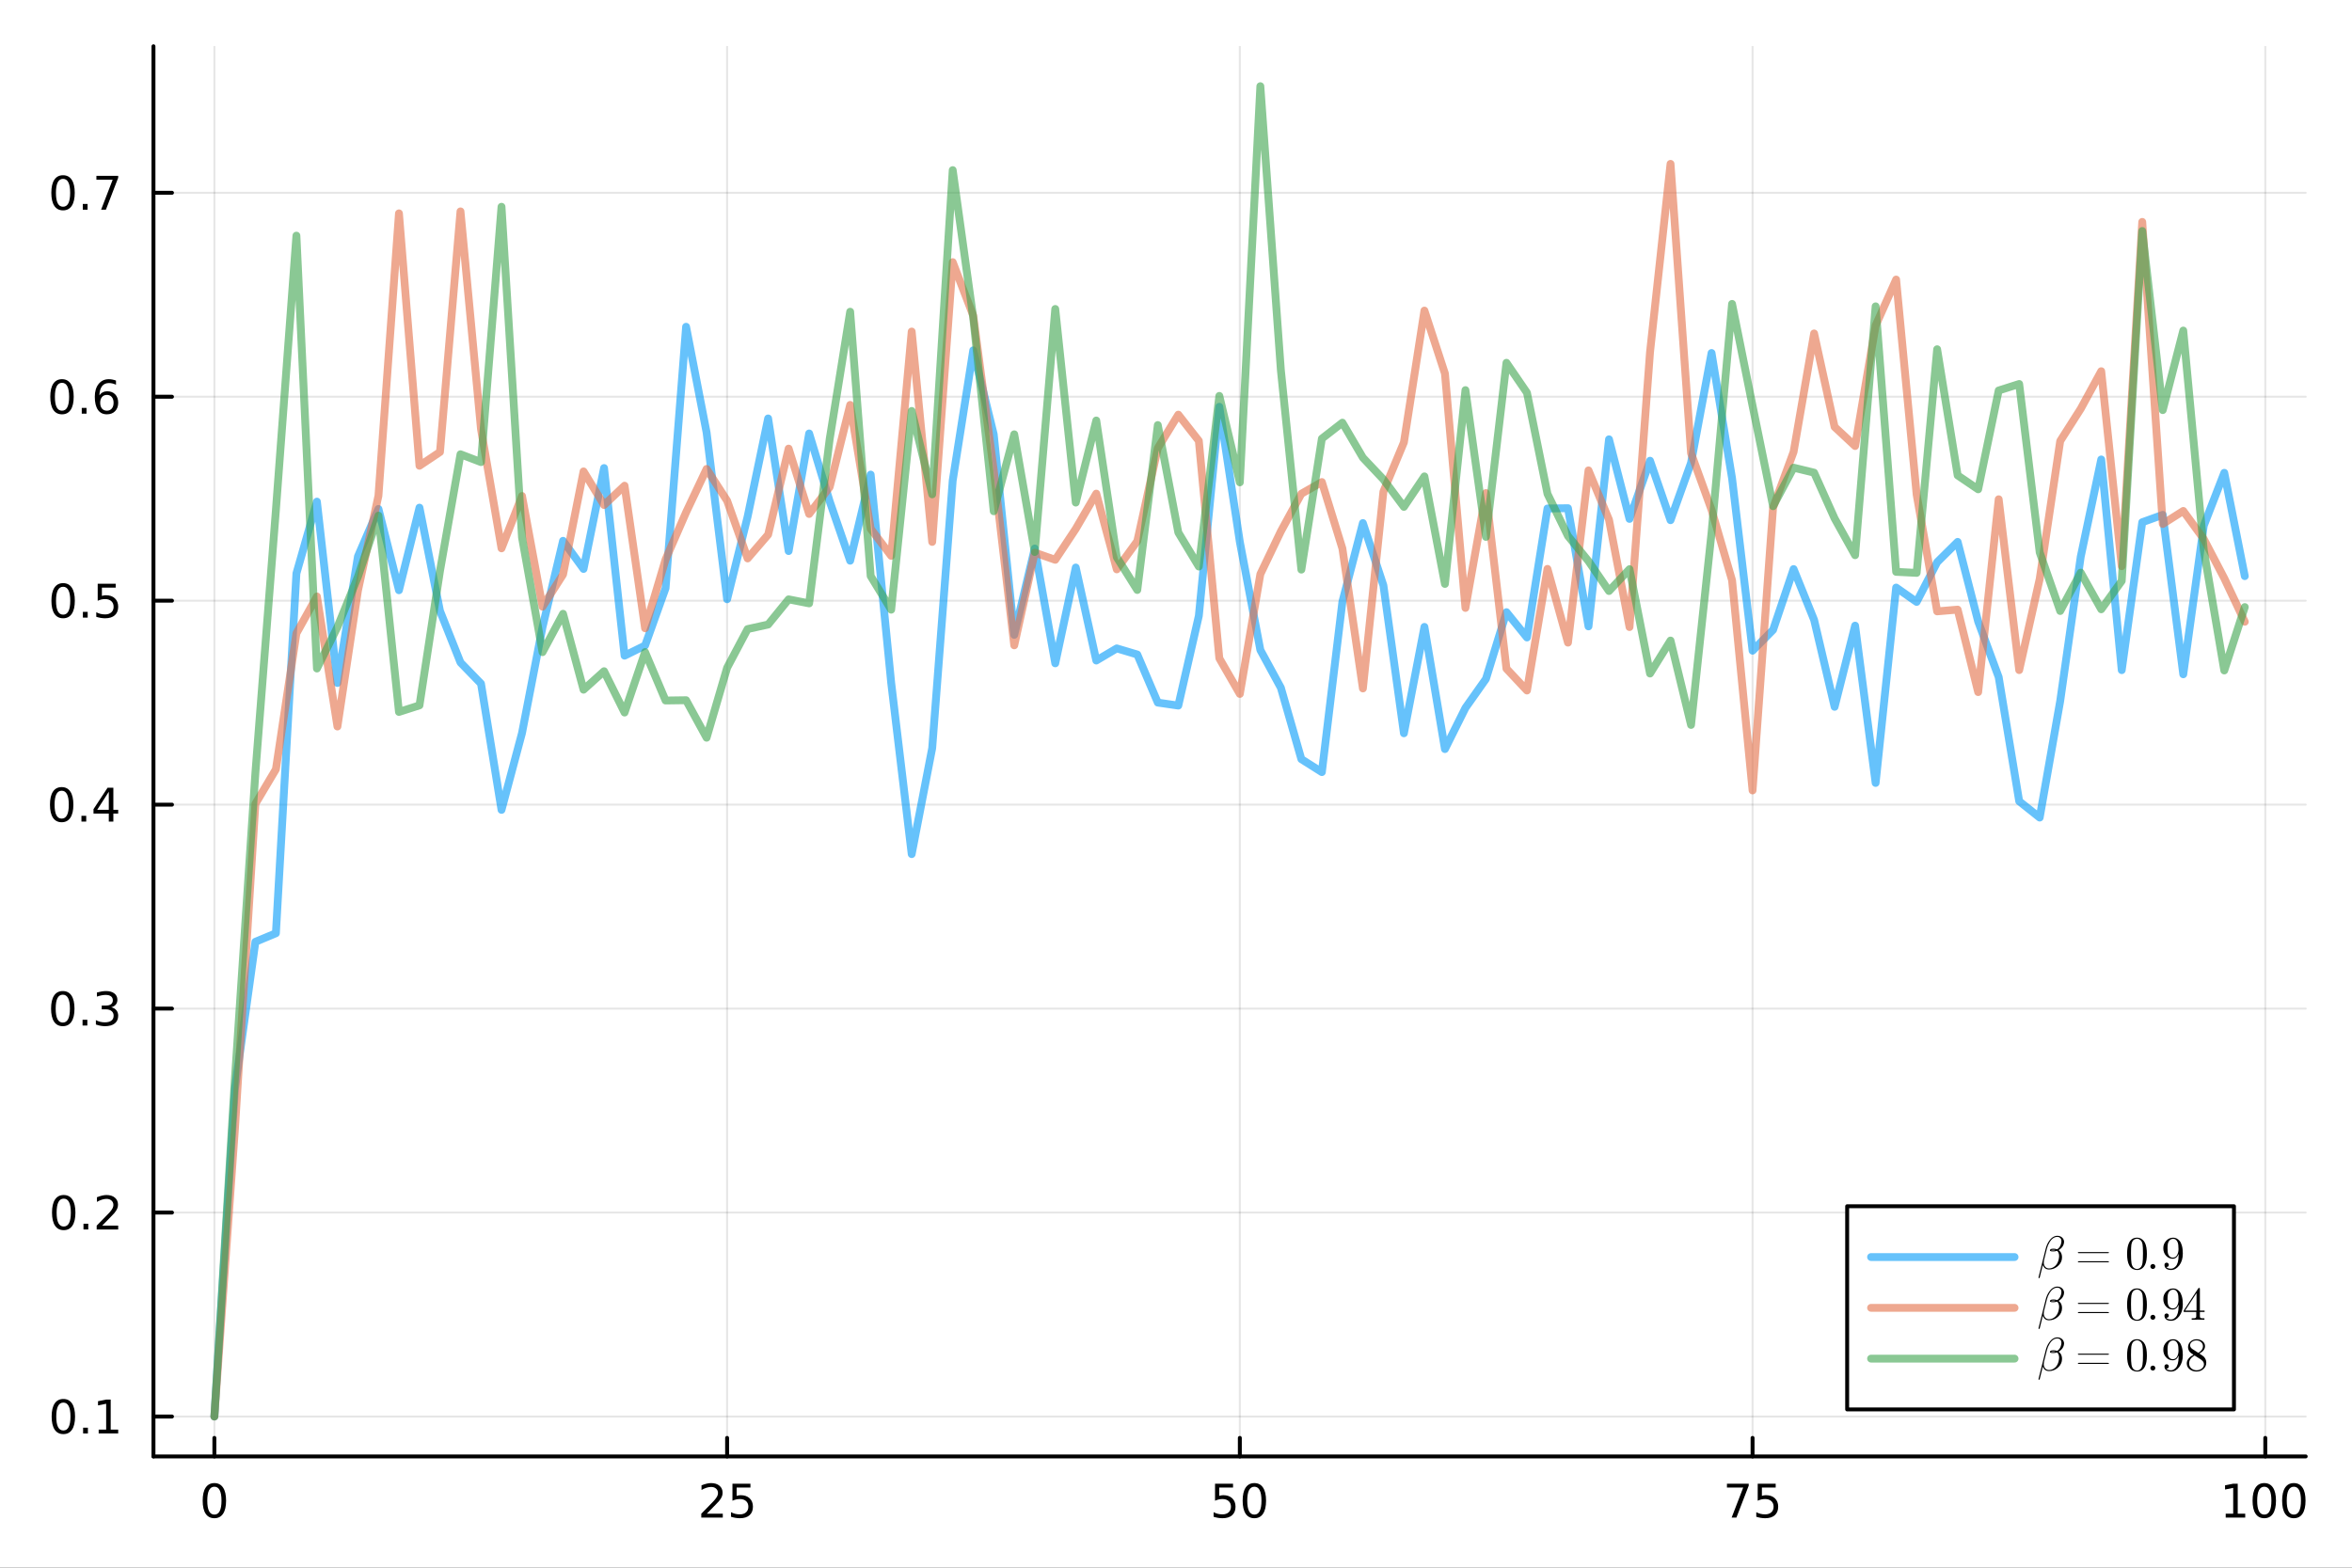 <?xml version="1.0" encoding="utf-8"?>
<svg xmlns="http://www.w3.org/2000/svg" xmlns:xlink="http://www.w3.org/1999/xlink" width="600" height="400" viewBox="0 0 2400 1600">
<rect x="0" y="0" width="2400" height="1600" fill="#333333" stroke="none"/>
<defs>
  <clipPath id="clip220">
    <rect x="0" y="0" width="2400" height="1600"/>
  </clipPath>
</defs>
<path clip-path="url(#clip220)" d="
M0 1600 L2400 1600 L2400 0 L0 0  Z
  " fill="#ffffff" fill-rule="evenodd" fill-opacity="1"/>
<defs>
  <clipPath id="clip221">
    <rect x="480" y="0" width="1681" height="1600"/>
  </clipPath>
</defs>
<defs>
  <clipPath id="clip222">
    <rect x="156" y="47" width="2198" height="1440"/>
  </clipPath>
</defs>
<path clip-path="url(#clip220)" d="
M156.598 1486.45 L2352.76 1486.45 L2352.76 47.244 L156.598 47.244  Z
  " fill="#ffffff" fill-rule="evenodd" fill-opacity="1"/>
<defs>
  <clipPath id="clip223">
    <rect x="156" y="47" width="2197" height="1440"/>
  </clipPath>
</defs>
<polyline clip-path="url(#clip223)" style="stroke:#000000; stroke-linecap:round; stroke-linejoin:round; stroke-width:2; stroke-opacity:0.1; fill:none" points="
  218.754,1486.45 218.754,47.244 
  "/>
<polyline clip-path="url(#clip223)" style="stroke:#000000; stroke-linecap:round; stroke-linejoin:round; stroke-width:2; stroke-opacity:0.1; fill:none" points="
  741.947,1486.45 741.947,47.244 
  "/>
<polyline clip-path="url(#clip223)" style="stroke:#000000; stroke-linecap:round; stroke-linejoin:round; stroke-width:2; stroke-opacity:0.1; fill:none" points="
  1265.14,1486.45 1265.14,47.244 
  "/>
<polyline clip-path="url(#clip223)" style="stroke:#000000; stroke-linecap:round; stroke-linejoin:round; stroke-width:2; stroke-opacity:0.1; fill:none" points="
  1788.33,1486.45 1788.33,47.244 
  "/>
<polyline clip-path="url(#clip223)" style="stroke:#000000; stroke-linecap:round; stroke-linejoin:round; stroke-width:2; stroke-opacity:0.1; fill:none" points="
  2311.53,1486.45 2311.53,47.244 
  "/>
<polyline clip-path="url(#clip220)" style="stroke:#000000; stroke-linecap:round; stroke-linejoin:round; stroke-width:4; stroke-opacity:1; fill:none" points="
  156.598,1486.45 2352.76,1486.45 
  "/>
<polyline clip-path="url(#clip220)" style="stroke:#000000; stroke-linecap:round; stroke-linejoin:round; stroke-width:4; stroke-opacity:1; fill:none" points="
  218.754,1486.45 218.754,1467.55 
  "/>
<polyline clip-path="url(#clip220)" style="stroke:#000000; stroke-linecap:round; stroke-linejoin:round; stroke-width:4; stroke-opacity:1; fill:none" points="
  741.947,1486.45 741.947,1467.55 
  "/>
<polyline clip-path="url(#clip220)" style="stroke:#000000; stroke-linecap:round; stroke-linejoin:round; stroke-width:4; stroke-opacity:1; fill:none" points="
  1265.14,1486.45 1265.14,1467.55 
  "/>
<polyline clip-path="url(#clip220)" style="stroke:#000000; stroke-linecap:round; stroke-linejoin:round; stroke-width:4; stroke-opacity:1; fill:none" points="
  1788.33,1486.45 1788.33,1467.55 
  "/>
<polyline clip-path="url(#clip220)" style="stroke:#000000; stroke-linecap:round; stroke-linejoin:round; stroke-width:4; stroke-opacity:1; fill:none" points="
  2311.53,1486.45 2311.53,1467.55 
  "/>
<path clip-path="url(#clip220)" d="M218.754 1517.37 Q215.143 1517.37 213.314 1520.93 Q211.508 1524.47 211.508 1531.6 Q211.508 1538.71 213.314 1542.27 Q215.143 1545.82 218.754 1545.82 Q222.388 1545.82 224.193 1542.27 Q226.022 1538.71 226.022 1531.6 Q226.022 1524.47 224.193 1520.93 Q222.388 1517.37 218.754 1517.37 M218.754 1513.66 Q224.564 1513.66 227.619 1518.27 Q230.698 1522.85 230.698 1531.6 Q230.698 1540.33 227.619 1544.94 Q224.564 1549.52 218.754 1549.52 Q212.943 1549.52 209.865 1544.94 Q206.809 1540.33 206.809 1531.6 Q206.809 1522.85 209.865 1518.27 Q212.943 1513.66 218.754 1513.66 Z" fill="#000000" fill-rule="evenodd" fill-opacity="1" /><path clip-path="url(#clip220)" d="M721.218 1544.91 L737.538 1544.91 L737.538 1548.85 L715.593 1548.85 L715.593 1544.91 Q718.255 1542.16 722.839 1537.53 Q727.445 1532.88 728.626 1531.53 Q730.871 1529.01 731.751 1527.27 Q732.653 1525.51 732.653 1523.82 Q732.653 1521.07 730.709 1519.33 Q728.788 1517.6 725.686 1517.6 Q723.487 1517.6 721.033 1518.36 Q718.603 1519.13 715.825 1520.68 L715.825 1515.95 Q718.649 1514.82 721.102 1514.24 Q723.556 1513.66 725.593 1513.66 Q730.964 1513.66 734.158 1516.35 Q737.352 1519.03 737.352 1523.52 Q737.352 1525.65 736.542 1527.57 Q735.755 1529.47 733.649 1532.07 Q733.07 1532.74 729.968 1535.95 Q726.866 1539.15 721.218 1544.91 Z" fill="#000000" fill-rule="evenodd" fill-opacity="1" /><path clip-path="url(#clip220)" d="M747.399 1514.29 L765.755 1514.29 L765.755 1518.22 L751.681 1518.22 L751.681 1526.7 Q752.7 1526.35 753.718 1526.19 Q754.737 1526 755.755 1526 Q761.542 1526 764.922 1529.17 Q768.301 1532.34 768.301 1537.76 Q768.301 1543.34 764.829 1546.44 Q761.357 1549.52 755.037 1549.52 Q752.862 1549.52 750.593 1549.15 Q748.348 1548.78 745.94 1548.04 L745.94 1543.34 Q748.024 1544.47 750.246 1545.03 Q752.468 1545.58 754.945 1545.58 Q758.95 1545.58 761.287 1543.48 Q763.625 1541.37 763.625 1537.76 Q763.625 1534.15 761.287 1532.04 Q758.95 1529.94 754.945 1529.94 Q753.07 1529.94 751.195 1530.35 Q749.343 1530.77 747.399 1531.65 L747.399 1514.29 Z" fill="#000000" fill-rule="evenodd" fill-opacity="1" /><path clip-path="url(#clip220)" d="M1239.84 1514.29 L1258.2 1514.29 L1258.2 1518.22 L1244.12 1518.22 L1244.12 1526.7 Q1245.14 1526.35 1246.16 1526.19 Q1247.18 1526 1248.2 1526 Q1253.98 1526 1257.36 1529.17 Q1260.74 1532.34 1260.74 1537.76 Q1260.74 1543.34 1257.27 1546.44 Q1253.8 1549.52 1247.48 1549.52 Q1245.3 1549.52 1243.03 1549.15 Q1240.79 1548.78 1238.38 1548.04 L1238.38 1543.34 Q1240.47 1544.47 1242.69 1545.03 Q1244.91 1545.58 1247.39 1545.58 Q1251.39 1545.58 1253.73 1543.48 Q1256.07 1541.37 1256.07 1537.76 Q1256.07 1534.15 1253.73 1532.04 Q1251.39 1529.94 1247.39 1529.94 Q1245.51 1529.94 1243.64 1530.35 Q1241.78 1530.77 1239.84 1531.65 L1239.84 1514.29 Z" fill="#000000" fill-rule="evenodd" fill-opacity="1" /><path clip-path="url(#clip220)" d="M1279.96 1517.37 Q1276.34 1517.37 1274.52 1520.93 Q1272.71 1524.47 1272.71 1531.6 Q1272.71 1538.71 1274.52 1542.27 Q1276.34 1545.82 1279.96 1545.82 Q1283.59 1545.82 1285.4 1542.27 Q1287.22 1538.71 1287.22 1531.6 Q1287.22 1524.47 1285.4 1520.93 Q1283.59 1517.37 1279.96 1517.37 M1279.96 1513.66 Q1285.77 1513.66 1288.82 1518.27 Q1291.9 1522.85 1291.9 1531.6 Q1291.9 1540.33 1288.82 1544.94 Q1285.77 1549.52 1279.96 1549.52 Q1274.15 1549.52 1271.07 1544.94 Q1268.01 1540.33 1268.01 1531.6 Q1268.01 1522.85 1271.07 1518.27 Q1274.15 1513.66 1279.96 1513.66 Z" fill="#000000" fill-rule="evenodd" fill-opacity="1" /><path clip-path="url(#clip220)" d="M1762.19 1514.29 L1784.41 1514.29 L1784.41 1516.28 L1771.86 1548.85 L1766.98 1548.85 L1778.79 1518.22 L1762.19 1518.22 L1762.19 1514.29 Z" fill="#000000" fill-rule="evenodd" fill-opacity="1" /><path clip-path="url(#clip220)" d="M1793.58 1514.29 L1811.93 1514.29 L1811.93 1518.22 L1797.86 1518.22 L1797.86 1526.7 Q1798.88 1526.35 1799.9 1526.19 Q1800.92 1526 1801.93 1526 Q1807.72 1526 1811.1 1529.17 Q1814.48 1532.34 1814.48 1537.76 Q1814.48 1543.34 1811.01 1546.44 Q1807.54 1549.52 1801.22 1549.52 Q1799.04 1549.52 1796.77 1549.15 Q1794.53 1548.78 1792.12 1548.04 L1792.12 1543.34 Q1794.2 1544.47 1796.42 1545.03 Q1798.65 1545.58 1801.12 1545.58 Q1805.13 1545.58 1807.47 1543.48 Q1809.8 1541.37 1809.8 1537.76 Q1809.8 1534.15 1807.47 1532.04 Q1805.13 1529.94 1801.12 1529.94 Q1799.25 1529.94 1797.37 1530.35 Q1795.52 1530.77 1793.58 1531.65 L1793.58 1514.29 Z" fill="#000000" fill-rule="evenodd" fill-opacity="1" /><path clip-path="url(#clip220)" d="M2271.13 1544.91 L2278.77 1544.91 L2278.77 1518.55 L2270.46 1520.21 L2270.46 1515.95 L2278.73 1514.29 L2283.4 1514.29 L2283.4 1544.91 L2291.04 1544.91 L2291.04 1548.85 L2271.13 1548.85 L2271.13 1544.91 Z" fill="#000000" fill-rule="evenodd" fill-opacity="1" /><path clip-path="url(#clip220)" d="M2310.49 1517.37 Q2306.88 1517.37 2305.05 1520.93 Q2303.24 1524.47 2303.24 1531.6 Q2303.24 1538.71 2305.05 1542.27 Q2306.88 1545.82 2310.49 1545.82 Q2314.12 1545.82 2315.93 1542.27 Q2317.76 1538.71 2317.76 1531.6 Q2317.76 1524.47 2315.93 1520.93 Q2314.12 1517.37 2310.49 1517.37 M2310.49 1513.66 Q2316.3 1513.66 2319.35 1518.27 Q2322.43 1522.85 2322.43 1531.6 Q2322.43 1540.33 2319.35 1544.94 Q2316.3 1549.52 2310.49 1549.52 Q2304.68 1549.52 2301.6 1544.94 Q2298.54 1540.33 2298.54 1531.6 Q2298.54 1522.85 2301.6 1518.27 Q2304.68 1513.66 2310.49 1513.66 Z" fill="#000000" fill-rule="evenodd" fill-opacity="1" /><path clip-path="url(#clip220)" d="M2340.65 1517.37 Q2337.04 1517.37 2335.21 1520.93 Q2333.4 1524.47 2333.4 1531.6 Q2333.4 1538.71 2335.21 1542.27 Q2337.04 1545.82 2340.65 1545.82 Q2344.28 1545.82 2346.09 1542.27 Q2347.92 1538.71 2347.92 1531.6 Q2347.92 1524.47 2346.09 1520.93 Q2344.28 1517.37 2340.65 1517.37 M2340.65 1513.66 Q2346.46 1513.66 2349.51 1518.27 Q2352.59 1522.85 2352.59 1531.6 Q2352.59 1540.33 2349.51 1544.94 Q2346.46 1549.52 2340.65 1549.52 Q2334.84 1549.52 2331.76 1544.94 Q2328.7 1540.33 2328.7 1531.6 Q2328.7 1522.85 2331.76 1518.27 Q2334.84 1513.66 2340.65 1513.66 Z" fill="#000000" fill-rule="evenodd" fill-opacity="1" /><polyline clip-path="url(#clip223)" style="stroke:#000000; stroke-linecap:round; stroke-linejoin:round; stroke-width:2; stroke-opacity:0.1; fill:none" points="
  156.598,1445.72 2352.76,1445.72 
  "/>
<polyline clip-path="url(#clip223)" style="stroke:#000000; stroke-linecap:round; stroke-linejoin:round; stroke-width:2; stroke-opacity:0.1; fill:none" points="
  156.598,1237.55 2352.76,1237.55 
  "/>
<polyline clip-path="url(#clip223)" style="stroke:#000000; stroke-linecap:round; stroke-linejoin:round; stroke-width:2; stroke-opacity:0.1; fill:none" points="
  156.598,1029.39 2352.76,1029.39 
  "/>
<polyline clip-path="url(#clip223)" style="stroke:#000000; stroke-linecap:round; stroke-linejoin:round; stroke-width:2; stroke-opacity:0.1; fill:none" points="
  156.598,821.231 2352.76,821.231 
  "/>
<polyline clip-path="url(#clip223)" style="stroke:#000000; stroke-linecap:round; stroke-linejoin:round; stroke-width:2; stroke-opacity:0.1; fill:none" points="
  156.598,613.07 2352.76,613.07 
  "/>
<polyline clip-path="url(#clip223)" style="stroke:#000000; stroke-linecap:round; stroke-linejoin:round; stroke-width:2; stroke-opacity:0.1; fill:none" points="
  156.598,404.909 2352.76,404.909 
  "/>
<polyline clip-path="url(#clip223)" style="stroke:#000000; stroke-linecap:round; stroke-linejoin:round; stroke-width:2; stroke-opacity:0.1; fill:none" points="
  156.598,196.747 2352.76,196.747 
  "/>
<polyline clip-path="url(#clip220)" style="stroke:#000000; stroke-linecap:round; stroke-linejoin:round; stroke-width:4; stroke-opacity:1; fill:none" points="
  156.598,1486.45 156.598,47.244 
  "/>
<polyline clip-path="url(#clip220)" style="stroke:#000000; stroke-linecap:round; stroke-linejoin:round; stroke-width:4; stroke-opacity:1; fill:none" points="
  156.598,1445.72 175.496,1445.72 
  "/>
<polyline clip-path="url(#clip220)" style="stroke:#000000; stroke-linecap:round; stroke-linejoin:round; stroke-width:4; stroke-opacity:1; fill:none" points="
  156.598,1237.55 175.496,1237.55 
  "/>
<polyline clip-path="url(#clip220)" style="stroke:#000000; stroke-linecap:round; stroke-linejoin:round; stroke-width:4; stroke-opacity:1; fill:none" points="
  156.598,1029.39 175.496,1029.39 
  "/>
<polyline clip-path="url(#clip220)" style="stroke:#000000; stroke-linecap:round; stroke-linejoin:round; stroke-width:4; stroke-opacity:1; fill:none" points="
  156.598,821.231 175.496,821.231 
  "/>
<polyline clip-path="url(#clip220)" style="stroke:#000000; stroke-linecap:round; stroke-linejoin:round; stroke-width:4; stroke-opacity:1; fill:none" points="
  156.598,613.07 175.496,613.07 
  "/>
<polyline clip-path="url(#clip220)" style="stroke:#000000; stroke-linecap:round; stroke-linejoin:round; stroke-width:4; stroke-opacity:1; fill:none" points="
  156.598,404.909 175.496,404.909 
  "/>
<polyline clip-path="url(#clip220)" style="stroke:#000000; stroke-linecap:round; stroke-linejoin:round; stroke-width:4; stroke-opacity:1; fill:none" points="
  156.598,196.747 175.496,196.747 
  "/>
<path clip-path="url(#clip220)" d="M64.65 1431.51 Q61.038 1431.51 59.21 1435.08 Q57.404 1438.62 57.404 1445.75 Q57.404 1452.86 59.21 1456.42 Q61.038 1459.96 64.65 1459.96 Q68.284 1459.96 70.089 1456.42 Q71.918 1452.86 71.918 1445.75 Q71.918 1438.62 70.089 1435.08 Q68.284 1431.51 64.65 1431.51 M64.65 1427.81 Q70.46 1427.81 73.515 1432.42 Q76.594 1437 76.594 1445.75 Q76.594 1454.48 73.515 1459.08 Q70.46 1463.67 64.65 1463.67 Q58.839 1463.67 55.761 1459.08 Q52.705 1454.48 52.705 1445.75 Q52.705 1437 55.761 1432.42 Q58.839 1427.81 64.65 1427.81 Z" fill="#000000" fill-rule="evenodd" fill-opacity="1" /><path clip-path="url(#clip220)" d="M84.811 1457.12 L89.696 1457.12 L89.696 1463 L84.811 1463 L84.811 1457.12 Z" fill="#000000" fill-rule="evenodd" fill-opacity="1" /><path clip-path="url(#clip220)" d="M100.691 1459.06 L108.33 1459.06 L108.33 1432.69 L100.02 1434.36 L100.02 1430.1 L108.283 1428.44 L112.959 1428.44 L112.959 1459.06 L120.598 1459.06 L120.598 1463 L100.691 1463 L100.691 1459.06 Z" fill="#000000" fill-rule="evenodd" fill-opacity="1" /><path clip-path="url(#clip220)" d="M65.02 1223.35 Q61.409 1223.35 59.58 1226.92 Q57.775 1230.46 57.775 1237.59 Q57.775 1244.7 59.58 1248.26 Q61.409 1251.8 65.02 1251.8 Q68.654 1251.8 70.46 1248.26 Q72.288 1244.7 72.288 1237.59 Q72.288 1230.46 70.46 1226.92 Q68.654 1223.35 65.02 1223.35 M65.02 1219.65 Q70.83 1219.65 73.885 1224.26 Q76.964 1228.84 76.964 1237.59 Q76.964 1246.32 73.885 1250.92 Q70.83 1255.51 65.02 1255.51 Q59.21 1255.51 56.131 1250.92 Q53.075 1246.32 53.075 1237.59 Q53.075 1228.84 56.131 1224.26 Q59.21 1219.65 65.02 1219.65 Z" fill="#000000" fill-rule="evenodd" fill-opacity="1" /><path clip-path="url(#clip220)" d="M85.182 1248.95 L90.066 1248.95 L90.066 1254.83 L85.182 1254.83 L85.182 1248.95 Z" fill="#000000" fill-rule="evenodd" fill-opacity="1" /><path clip-path="url(#clip220)" d="M104.279 1250.9 L120.598 1250.9 L120.598 1254.83 L98.654 1254.83 L98.654 1250.9 Q101.316 1248.14 105.899 1243.51 Q110.506 1238.86 111.686 1237.52 Q113.932 1235 114.811 1233.26 Q115.714 1231.5 115.714 1229.81 Q115.714 1227.06 113.77 1225.32 Q111.848 1223.58 108.746 1223.58 Q106.547 1223.58 104.094 1224.35 Q101.663 1225.11 98.885 1226.66 L98.885 1221.94 Q101.709 1220.81 104.163 1220.23 Q106.617 1219.65 108.654 1219.65 Q114.024 1219.65 117.219 1222.33 Q120.413 1225.02 120.413 1229.51 Q120.413 1231.64 119.603 1233.56 Q118.816 1235.46 116.709 1238.05 Q116.131 1238.72 113.029 1241.94 Q109.927 1245.14 104.279 1250.9 Z" fill="#000000" fill-rule="evenodd" fill-opacity="1" /><path clip-path="url(#clip220)" d="M64.071 1015.19 Q60.46 1015.19 58.631 1018.76 Q56.825 1022.3 56.825 1029.43 Q56.825 1036.53 58.631 1040.1 Q60.46 1043.64 64.071 1043.64 Q67.705 1043.64 69.51 1040.1 Q71.339 1036.53 71.339 1029.43 Q71.339 1022.3 69.51 1018.76 Q67.705 1015.19 64.071 1015.19 M64.071 1011.49 Q69.881 1011.49 72.936 1016.09 Q76.015 1020.68 76.015 1029.43 Q76.015 1038.15 72.936 1042.76 Q69.881 1047.34 64.071 1047.34 Q58.261 1047.34 55.182 1042.76 Q52.126 1038.15 52.126 1029.43 Q52.126 1020.68 55.182 1016.09 Q58.261 1011.49 64.071 1011.49 Z" fill="#000000" fill-rule="evenodd" fill-opacity="1" /><path clip-path="url(#clip220)" d="M84.233 1040.79 L89.117 1040.79 L89.117 1046.67 L84.233 1046.67 L84.233 1040.79 Z" fill="#000000" fill-rule="evenodd" fill-opacity="1" /><path clip-path="url(#clip220)" d="M113.469 1028.04 Q116.825 1028.76 118.7 1031.02 Q120.598 1033.29 120.598 1036.63 Q120.598 1041.74 117.08 1044.54 Q113.561 1047.34 107.08 1047.34 Q104.904 1047.34 102.589 1046.9 Q100.297 1046.49 97.844 1045.63 L97.844 1041.12 Q99.788 1042.25 102.103 1042.83 Q104.418 1043.41 106.941 1043.41 Q111.339 1043.41 113.631 1041.67 Q115.945 1039.94 115.945 1036.63 Q115.945 1033.57 113.793 1031.86 Q111.663 1030.12 107.844 1030.12 L103.816 1030.12 L103.816 1026.28 L108.029 1026.28 Q111.478 1026.28 113.307 1024.91 Q115.135 1023.52 115.135 1020.93 Q115.135 1018.27 113.237 1016.86 Q111.362 1015.42 107.844 1015.42 Q105.922 1015.42 103.723 1015.84 Q101.524 1016.26 98.885 1017.14 L98.885 1012.97 Q101.547 1012.23 103.862 1011.86 Q106.2 1011.49 108.26 1011.49 Q113.584 1011.49 116.686 1013.92 Q119.788 1016.33 119.788 1020.45 Q119.788 1023.32 118.145 1025.31 Q116.501 1027.27 113.469 1028.04 Z" fill="#000000" fill-rule="evenodd" fill-opacity="1" /><path clip-path="url(#clip220)" d="M62.937 807.03 Q59.325 807.03 57.497 810.595 Q55.691 814.137 55.691 821.266 Q55.691 828.373 57.497 831.937 Q59.325 835.479 62.937 835.479 Q66.571 835.479 68.376 831.937 Q70.205 828.373 70.205 821.266 Q70.205 814.137 68.376 810.595 Q66.571 807.03 62.937 807.03 M62.937 803.327 Q68.747 803.327 71.802 807.933 Q74.881 812.516 74.881 821.266 Q74.881 829.993 71.802 834.599 Q68.747 839.183 62.937 839.183 Q57.126 839.183 54.048 834.599 Q50.992 829.993 50.992 821.266 Q50.992 812.516 54.048 807.933 Q57.126 803.327 62.937 803.327 Z" fill="#000000" fill-rule="evenodd" fill-opacity="1" /><path clip-path="url(#clip220)" d="M83.098 832.632 L87.983 832.632 L87.983 838.511 L83.098 838.511 L83.098 832.632 Z" fill="#000000" fill-rule="evenodd" fill-opacity="1" /><path clip-path="url(#clip220)" d="M111.015 808.026 L99.21 826.475 L111.015 826.475 L111.015 808.026 M109.788 803.951 L115.668 803.951 L115.668 826.475 L120.598 826.475 L120.598 830.363 L115.668 830.363 L115.668 838.511 L111.015 838.511 L111.015 830.363 L95.413 830.363 L95.413 825.85 L109.788 803.951 Z" fill="#000000" fill-rule="evenodd" fill-opacity="1" /><path clip-path="url(#clip220)" d="M64.418 598.869 Q60.807 598.869 58.978 602.434 Q57.173 605.975 57.173 613.105 Q57.173 620.211 58.978 623.776 Q60.807 627.318 64.418 627.318 Q68.052 627.318 69.858 623.776 Q71.686 620.211 71.686 613.105 Q71.686 605.975 69.858 602.434 Q68.052 598.869 64.418 598.869 M64.418 595.165 Q70.228 595.165 73.284 599.772 Q76.362 604.355 76.362 613.105 Q76.362 621.832 73.284 626.438 Q70.228 631.021 64.418 631.021 Q58.608 631.021 55.529 626.438 Q52.474 621.832 52.474 613.105 Q52.474 604.355 55.529 599.772 Q58.608 595.165 64.418 595.165 Z" fill="#000000" fill-rule="evenodd" fill-opacity="1" /><path clip-path="url(#clip220)" d="M84.58 624.471 L89.464 624.471 L89.464 630.35 L84.58 630.35 L84.58 624.471 Z" fill="#000000" fill-rule="evenodd" fill-opacity="1" /><path clip-path="url(#clip220)" d="M99.696 595.79 L118.052 595.79 L118.052 599.725 L103.978 599.725 L103.978 608.197 Q104.996 607.85 106.015 607.688 Q107.033 607.503 108.052 607.503 Q113.839 607.503 117.219 610.674 Q120.598 613.846 120.598 619.262 Q120.598 624.841 117.126 627.943 Q113.654 631.021 107.334 631.021 Q105.159 631.021 102.89 630.651 Q100.645 630.281 98.237 629.54 L98.237 624.841 Q100.321 625.975 102.543 626.531 Q104.765 627.086 107.242 627.086 Q111.246 627.086 113.584 624.98 Q115.922 622.873 115.922 619.262 Q115.922 615.651 113.584 613.545 Q111.246 611.438 107.242 611.438 Q105.367 611.438 103.492 611.855 Q101.64 612.271 99.696 613.151 L99.696 595.79 Z" fill="#000000" fill-rule="evenodd" fill-opacity="1" /><path clip-path="url(#clip220)" d="M63.261 390.707 Q59.65 390.707 57.821 394.272 Q56.015 397.814 56.015 404.943 Q56.015 412.05 57.821 415.615 Q59.65 419.156 63.261 419.156 Q66.895 419.156 68.7 415.615 Q70.529 412.05 70.529 404.943 Q70.529 397.814 68.7 394.272 Q66.895 390.707 63.261 390.707 M63.261 387.004 Q69.071 387.004 72.126 391.61 Q75.205 396.193 75.205 404.943 Q75.205 413.67 72.126 418.277 Q69.071 422.86 63.261 422.86 Q57.45 422.86 54.372 418.277 Q51.316 413.67 51.316 404.943 Q51.316 396.193 54.372 391.61 Q57.45 387.004 63.261 387.004 Z" fill="#000000" fill-rule="evenodd" fill-opacity="1" /><path clip-path="url(#clip220)" d="M83.422 416.309 L88.307 416.309 L88.307 422.189 L83.422 422.189 L83.422 416.309 Z" fill="#000000" fill-rule="evenodd" fill-opacity="1" /><path clip-path="url(#clip220)" d="M109.071 403.045 Q105.922 403.045 104.071 405.198 Q102.242 407.351 102.242 411.101 Q102.242 414.828 104.071 417.004 Q105.922 419.156 109.071 419.156 Q112.219 419.156 114.047 417.004 Q115.899 414.828 115.899 411.101 Q115.899 407.351 114.047 405.198 Q112.219 403.045 109.071 403.045 M118.353 388.393 L118.353 392.652 Q116.594 391.818 114.788 391.379 Q113.006 390.939 111.246 390.939 Q106.617 390.939 104.163 394.064 Q101.733 397.189 101.385 403.508 Q102.751 401.494 104.811 400.43 Q106.871 399.342 109.348 399.342 Q114.557 399.342 117.566 402.513 Q120.598 405.661 120.598 411.101 Q120.598 416.425 117.45 419.642 Q114.302 422.86 109.071 422.86 Q103.075 422.86 99.904 418.277 Q96.733 413.67 96.733 404.943 Q96.733 396.749 100.621 391.888 Q104.51 387.004 111.061 387.004 Q112.82 387.004 114.603 387.351 Q116.408 387.698 118.353 388.393 Z" fill="#000000" fill-rule="evenodd" fill-opacity="1" /><path clip-path="url(#clip220)" d="M64.325 182.546 Q60.714 182.546 58.886 186.111 Q57.08 189.652 57.08 196.782 Q57.08 203.888 58.886 207.453 Q60.714 210.995 64.325 210.995 Q67.96 210.995 69.765 207.453 Q71.594 203.888 71.594 196.782 Q71.594 189.652 69.765 186.111 Q67.96 182.546 64.325 182.546 M64.325 178.842 Q70.135 178.842 73.191 183.449 Q76.27 188.032 76.27 196.782 Q76.27 205.509 73.191 210.115 Q70.135 214.699 64.325 214.699 Q58.515 214.699 55.437 210.115 Q52.381 205.509 52.381 196.782 Q52.381 188.032 55.437 183.449 Q58.515 178.842 64.325 178.842 Z" fill="#000000" fill-rule="evenodd" fill-opacity="1" /><path clip-path="url(#clip220)" d="M84.487 208.148 L89.371 208.148 L89.371 214.027 L84.487 214.027 L84.487 208.148 Z" fill="#000000" fill-rule="evenodd" fill-opacity="1" /><path clip-path="url(#clip220)" d="M98.376 179.467 L120.598 179.467 L120.598 181.458 L108.052 214.027 L103.168 214.027 L114.973 183.402 L98.376 183.402 L98.376 179.467 Z" fill="#000000" fill-rule="evenodd" fill-opacity="1" /><polyline clip-path="url(#clip223)" style="stroke:#009af9; stroke-linecap:round; stroke-linejoin:round; stroke-width:8; stroke-opacity:0.6; fill:none" points="
  218.754,1445.72 239.681,1111.59 260.609,961.219 281.537,952.495 302.465,585.244 323.392,511.958 344.32,697.077 365.248,567.831 386.176,519.443 407.103,602.396 
  428.031,518.111 448.959,623.483 469.887,676.147 490.814,697.719 511.742,826.576 532.67,748.117 553.598,640.036 574.525,551.973 595.453,580.681 616.381,477.696 
  637.309,669.18 658.236,658.854 679.164,600.295 700.092,333.497 721.02,441.441 741.947,611.627 762.875,527.252 783.803,427.072 804.731,562.422 825.658,442.408 
  846.586,511.569 867.514,572.264 888.442,484.372 909.369,696.709 930.297,871.717 951.225,763.538 972.152,490.472 993.08,357.548 1014.01,443.349 1034.94,647.942 
  1055.86,559.827 1076.79,677.009 1097.72,579.212 1118.65,674.147 1139.57,661.759 1160.5,667.998 1181.43,717.088 1202.36,720.119 1223.29,628.574 1244.21,415.173 
  1265.14,553.073 1286.07,663.395 1307,701.921 1327.92,774.806 1348.85,788.034 1369.78,614.19 1390.71,533.836 1411.64,597.474 1432.56,748.397 1453.49,639.817 
  1474.42,764.505 1495.35,722.507 1516.27,692.906 1537.2,624.798 1558.13,650.614 1579.06,518.955 1599.98,518.661 1620.91,639.292 1641.84,448.37 1662.77,529.61 
  1683.7,470.228 1704.62,530.924 1725.55,472.367 1746.48,360.276 1767.41,488.128 1788.33,664.104 1809.26,642.859 1830.19,580.798 1851.12,632.665 1872.05,721.385 
  1892.97,638.54 1913.9,799.083 1934.83,599.673 1955.76,614.328 1976.68,573.806 1997.61,553.058 2018.54,634.341 2039.47,691.057 2060.4,817.766 2081.32,834.422 
  2102.25,715.396 2123.18,568.29 2144.11,468.931 2165.03,683.948 2185.96,533.001 2206.89,525.452 2227.82,688.189 2248.75,536.508 2269.67,482.555 2290.6,587.997 
  
  "/>
<polyline clip-path="url(#clip223)" style="stroke:#e26f46; stroke-linecap:round; stroke-linejoin:round; stroke-width:8; stroke-opacity:0.6; fill:none" points="
  218.754,1445.72 239.681,1152.82 260.609,820.377 281.537,785.14 302.465,646.376 323.392,608.765 344.32,741.49 365.248,602.825 386.176,505.923 407.103,217.761 
  428.031,475.363 448.959,461.325 469.887,215.747 490.814,437.994 511.742,559.644 532.67,506.219 553.598,619.187 574.525,586.345 595.453,481.134 616.381,515.429 
  637.309,495.719 658.236,641.192 679.164,570.971 700.092,522.879 721.02,478.606 741.947,511.079 762.875,569.951 783.803,545.668 804.731,457.845 825.658,524.569 
  846.586,497.174 867.514,413.253 888.442,539.657 909.369,567.301 930.297,338.38 951.225,553.091 972.152,267.556 993.08,322.083 1014.01,479.856 1034.94,658.625 
  1055.86,564.01 1076.79,571.347 1097.72,539.738 1118.65,503.799 1139.57,581.107 1160.5,552.293 1181.43,457.386 1202.36,423.199 1223.29,449.908 1244.21,671.871 
  1265.14,708.243 1286.07,585.988 1307,542.285 1327.92,503.926 1348.85,491.984 1369.78,559.799 1390.71,702.639 1411.64,501.747 1432.56,451.478 1453.49,316.998 
  1474.42,381.258 1495.35,620.452 1516.27,503.215 1537.2,682.441 1558.13,704.741 1579.06,580.616 1599.98,655.89 1620.91,480.095 1641.84,530.469 1662.77,639.99 
  1683.7,359.374 1704.62,167.247 1725.55,462.538 1746.48,520.341 1767.41,592.24 1788.33,806.728 1809.26,518.085 1830.19,461.217 1851.12,340.317 1872.05,435.732 
  1892.97,455.223 1913.9,332.282 1934.83,285.319 1955.76,504.721 1976.68,623.957 1997.61,622.187 2018.54,706.365 2039.47,509.555 2060.4,683.911 2081.32,590.84 
  2102.25,450.116 2123.18,417.249 2144.11,378.859 2165.03,577.851 2185.96,226.477 2206.89,534.755 2227.82,521.476 2248.75,550.165 2269.67,590.222 2290.6,634.58 
  
  "/>
<polyline clip-path="url(#clip223)" style="stroke:#3da44d; stroke-linecap:round; stroke-linejoin:round; stroke-width:8; stroke-opacity:0.6; fill:none" points="
  218.754,1445.72 239.681,1101.35 260.609,788.702 281.537,520.42 302.465,240.5 323.392,682.29 344.32,640.017 365.248,588.571 386.176,526.256 407.103,726.615 
  428.031,719.894 448.959,582.743 469.887,463.622 490.814,471.635 511.742,211.026 532.67,548.505 553.598,665.595 574.525,626.421 595.453,703.9 616.381,685.049 
  637.309,727.229 658.236,665.504 679.164,714.944 700.092,714.658 721.02,752.933 741.947,681.527 762.875,642.025 783.803,637.408 804.731,611.705 825.658,615.807 
  846.586,448.254 867.514,318.14 888.442,587.903 909.369,622.249 930.297,419.428 951.225,504.535 972.152,173.628 993.08,324.161 1014.01,521.779 1034.94,443.251 
  1055.86,563.377 1076.79,315.337 1097.72,512.928 1118.65,429.172 1139.57,568.692 1160.5,602.153 1181.43,433.824 1202.36,543.47 1223.29,578.213 1244.21,404.068 
  1265.14,492.304 1286.07,87.976 1307,377.674 1327.92,581.364 1348.85,447.668 1369.78,431.377 1390.71,467.107 1411.64,489.267 1432.56,517.327 1453.49,486.201 
  1474.42,595.974 1495.35,398.16 1516.27,547.972 1537.2,370.266 1558.13,400.833 1579.06,504.046 1599.98,547.055 1620.91,572.703 1641.84,603.215 1662.77,580.875 
  1683.7,687.407 1704.62,653.746 1725.55,739.874 1746.48,543.738 1767.41,310.159 1788.33,414.198 1809.26,516.632 1830.19,477.311 1851.12,482.396 1872.05,529.104 
  1892.97,566.658 1913.9,312.667 1934.83,583.631 1955.76,584.692 1976.68,356.447 1997.61,485.191 2018.54,499.394 2039.47,398.543 2060.4,391.89 2081.32,563.763 
  2102.25,623.599 2123.18,584.443 2144.11,621.859 2165.03,592.887 2185.96,235.755 2206.89,418.563 2227.82,337.377 2248.75,561.493 2269.67,684.293 2290.6,619.58 
  
  "/>
<path clip-path="url(#clip220)" d="
M1884.86 1438.47 L2279.55 1438.47 L2279.55 1231.11 L1884.86 1231.11  Z
  " fill="#ffffff" fill-rule="evenodd" fill-opacity="1"/>
<polyline clip-path="url(#clip220)" style="stroke:#000000; stroke-linecap:round; stroke-linejoin:round; stroke-width:4; stroke-opacity:1; fill:none" points="
  1884.86,1438.47 2279.55,1438.47 2279.55,1231.11 1884.86,1231.11 1884.86,1438.47 
  "/>
<polyline clip-path="url(#clip220)" style="stroke:#009af9; stroke-linecap:round; stroke-linejoin:round; stroke-width:8; stroke-opacity:0.6; fill:none" points="
  1909.26,1282.95 2055.67,1282.95 
  "/>
<path clip-path="url(#clip220)" d="M2106.19 1267.57 Q2106.19 1268.18 2105.93 1269.35 Q2105.11 1272.66 2102.04 1274.93 Q2101.53 1275.35 2100.61 1275.89 Q2101.71 1276.61 2102.68 1277.95 Q2104.1 1280.15 2104.1 1283.13 Q2104.1 1284.51 2103.73 1286.19 Q2102.68 1290.11 2098.97 1292.92 Q2095.25 1295.66 2090.82 1295.66 Q2088.43 1295.66 2086.79 1294.39 Q2085.18 1293.1 2084.55 1290.95 L2081.29 1304.09 Q2081.22 1304.42 2080.8 1304.42 L2080.56 1304.42 Q2080.07 1304.42 2080.07 1303.86 L2087.47 1274.34 Q2087.97 1272.35 2088.76 1270.48 Q2089.56 1268.6 2090.66 1266.92 Q2091.78 1265.23 2093.07 1263.99 Q2094.36 1262.73 2095.95 1262 Q2097.55 1261.25 2099.23 1261.25 Q2102.77 1261.25 2104.78 1263.66 Q2106.19 1265.37 2106.19 1267.57 M2103.49 1266.73 Q2103.49 1265.28 2102.91 1264.27 Q2101.71 1262.35 2099.19 1262.35 Q2097.66 1262.35 2096.21 1263.05 Q2094.78 1263.73 2093.63 1264.9 Q2092.49 1266.07 2091.5 1267.67 Q2090.52 1269.26 2089.79 1270.99 Q2089.09 1272.7 2088.62 1274.58 L2085.74 1286.19 Q2085.46 1287.44 2085.46 1288.54 Q2085.46 1291.16 2086.91 1292.87 Q2088.36 1294.58 2090.87 1294.58 Q2094.2 1294.58 2097.05 1292.1 Q2099.54 1289.87 2100.57 1285.96 Q2101.15 1283.5 2101.15 1281.79 Q2101.15 1279.92 2100.47 1278.47 Q2099.98 1277.29 2099.02 1276.59 Q2097.24 1277.22 2095.44 1277.22 Q2094.57 1277.22 2094.1 1277.2 Q2093.66 1277.18 2093 1277.08 Q2092.37 1276.99 2092.06 1276.73 Q2091.78 1276.47 2091.78 1276.08 Q2091.78 1275.84 2091.83 1275.75 Q2091.92 1275.37 2092.23 1275.12 Q2092.53 1274.86 2092.88 1274.74 Q2093.24 1274.6 2093.82 1274.53 Q2094.43 1274.46 2094.83 1274.46 Q2095.23 1274.44 2095.91 1274.44 Q2097.5 1274.44 2099.11 1275.07 Q2099.72 1274.74 2100.38 1274.16 Q2102.46 1272.21 2103.17 1269.12 Q2103.49 1267.97 2103.49 1266.73 M2097.59 1275.79 Q2096.61 1275.54 2095.86 1275.54 Q2093.12 1275.54 2092.98 1275.98 Q2092.98 1276.03 2093.07 1276.08 Q2093.17 1276.1 2093.38 1276.12 Q2093.61 1276.12 2093.8 1276.15 Q2094.01 1276.17 2094.36 1276.17 Q2094.71 1276.17 2094.9 1276.17 Q2095.11 1276.17 2095.48 1276.17 Q2096.42 1276.17 2097.59 1275.79 Z" fill="#000000" fill-rule="evenodd" fill-opacity="1" /><path clip-path="url(#clip220)" d="M2120.26 1287.83 Q2120.31 1287.25 2121.22 1287.25 L2150.61 1287.25 Q2152 1287.25 2152.02 1287.79 Q2152.02 1288.37 2150.71 1288.35 L2121.55 1288.35 Q2120.26 1288.37 2120.26 1287.83 M2120.26 1278.47 Q2120.26 1277.88 2121.27 1277.9 L2150.57 1277.9 Q2152 1277.9 2152.02 1278.47 Q2152.02 1279 2150.8 1279 L2121.22 1279 Q2120.26 1279 2120.26 1278.47 Z" fill="#000000" fill-rule="evenodd" fill-opacity="1" /><path clip-path="url(#clip220)" d="M2170.51 1279.78 Q2170.51 1272.73 2172.29 1268.89 Q2174.77 1263.17 2180.63 1263.17 Q2181.87 1263.17 2183.16 1263.52 Q2184.47 1263.85 2186.11 1265.14 Q2187.77 1266.43 2188.78 1268.53 Q2190.7 1272.61 2190.7 1279.78 Q2190.7 1286.78 2188.92 1290.6 Q2186.32 1296.17 2180.58 1296.17 Q2178.43 1296.17 2176.22 1295.07 Q2174.05 1293.97 2172.66 1291.32 Q2170.51 1287.37 2170.51 1279.78 M2174.49 1279.19 Q2174.49 1286.43 2175.01 1289.31 Q2175.59 1292.42 2177.19 1293.78 Q2178.8 1295.12 2180.58 1295.12 Q2182.5 1295.12 2184.09 1293.69 Q2185.71 1292.24 2186.2 1289.12 Q2186.74 1286.05 2186.72 1279.19 Q2186.72 1272.52 2186.25 1269.85 Q2185.62 1266.73 2183.93 1265.49 Q2182.27 1264.22 2180.58 1264.22 Q2179.95 1264.22 2179.27 1264.41 Q2178.61 1264.6 2177.65 1265.14 Q2176.69 1265.68 2175.94 1267.01 Q2175.22 1268.35 2174.87 1270.36 Q2174.49 1272.96 2174.49 1279.19 Z" fill="#000000" fill-rule="evenodd" fill-opacity="1" /><path clip-path="url(#clip220)" d="M2194.99 1294.35 Q2194.26 1293.57 2194.26 1292.57 Q2194.26 1291.56 2194.99 1290.83 Q2195.71 1290.08 2196.81 1290.08 Q2197.87 1290.08 2198.57 1290.79 Q2199.3 1291.46 2199.3 1292.59 Q2199.3 1293.69 2198.52 1294.42 Q2197.77 1295.12 2196.81 1295.12 Q2195.71 1295.12 2194.99 1294.35 Z" fill="#000000" fill-rule="evenodd" fill-opacity="1" /><path clip-path="url(#clip220)" d="M2207.46 1273.97 Q2207.46 1271.41 2208.21 1269.68 Q2208.96 1267.93 2210.53 1266.19 Q2213.41 1263.17 2217.58 1263.17 Q2219.36 1263.17 2220.92 1263.92 Q2222.52 1264.67 2224.02 1266.38 Q2225.54 1268.07 2226.45 1271.41 Q2227.37 1274.74 2227.37 1279.33 Q2227.37 1286.76 2223.76 1291.46 Q2220.18 1296.17 2215.33 1296.17 Q2212.26 1296.17 2210.45 1294.79 Q2208.65 1293.39 2208.65 1291 Q2208.65 1289.75 2209.35 1289.24 Q2210.06 1288.7 2210.85 1288.7 Q2211.72 1288.7 2212.4 1289.29 Q2213.08 1289.85 2213.08 1290.9 Q2213.08 1291.77 2212.52 1292.45 Q2211.98 1293.1 2210.57 1293.1 Q2211.95 1294.84 2215.28 1294.84 Q2216.47 1294.84 2217.67 1294.3 Q2218.86 1293.74 2220.15 1292.4 Q2221.46 1291.04 2222.26 1288.21 Q2223.06 1285.37 2223.06 1281.39 L2223.06 1279.87 Q2221.14 1284.67 2217.06 1284.67 Q2213.03 1284.67 2210.24 1281.58 Q2207.46 1278.49 2207.46 1273.97 M2211.77 1274.01 Q2211.77 1278.77 2212.63 1280.53 Q2214.11 1283.55 2217.11 1283.55 Q2220.03 1283.55 2221.49 1280.95 Q2222.96 1278.32 2222.96 1274.93 Q2222.96 1270.22 2222.19 1268.16 Q2220.76 1264.36 2217.58 1264.36 Q2214.41 1264.36 2212.77 1267.39 Q2211.77 1269.17 2211.77 1274.01 Z" fill="#000000" fill-rule="evenodd" fill-opacity="1" /><polyline clip-path="url(#clip220)" style="stroke:#e26f46; stroke-linecap:round; stroke-linejoin:round; stroke-width:8; stroke-opacity:0.6; fill:none" points="
  1909.26,1334.79 2055.67,1334.79 
  "/>
<path clip-path="url(#clip220)" d="M2106.19 1319.41 Q2106.19 1320.02 2105.93 1321.19 Q2105.11 1324.5 2102.04 1326.77 Q2101.53 1327.19 2100.61 1327.73 Q2101.71 1328.45 2102.68 1329.79 Q2104.1 1331.99 2104.1 1334.97 Q2104.1 1336.35 2103.73 1338.03 Q2102.68 1341.95 2098.97 1344.76 Q2095.25 1347.5 2090.82 1347.5 Q2088.43 1347.5 2086.79 1346.23 Q2085.18 1344.94 2084.55 1342.79 L2081.29 1355.93 Q2081.22 1356.26 2080.8 1356.26 L2080.56 1356.26 Q2080.07 1356.26 2080.07 1355.7 L2087.47 1326.18 Q2087.97 1324.19 2088.76 1322.32 Q2089.56 1320.44 2090.66 1318.76 Q2091.78 1317.07 2093.07 1315.83 Q2094.36 1314.57 2095.95 1313.84 Q2097.55 1313.09 2099.23 1313.09 Q2102.77 1313.09 2104.78 1315.5 Q2106.19 1317.21 2106.19 1319.41 M2103.49 1318.57 Q2103.49 1317.12 2102.91 1316.11 Q2101.71 1314.19 2099.19 1314.19 Q2097.66 1314.19 2096.21 1314.89 Q2094.78 1315.57 2093.63 1316.74 Q2092.49 1317.91 2091.5 1319.51 Q2090.52 1321.1 2089.79 1322.83 Q2089.09 1324.54 2088.62 1326.42 L2085.74 1338.03 Q2085.46 1339.28 2085.46 1340.38 Q2085.46 1343 2086.91 1344.71 Q2088.36 1346.42 2090.87 1346.42 Q2094.2 1346.42 2097.05 1343.94 Q2099.54 1341.71 2100.57 1337.8 Q2101.15 1335.34 2101.15 1333.63 Q2101.15 1331.76 2100.47 1330.31 Q2099.98 1329.13 2099.02 1328.43 Q2097.24 1329.06 2095.44 1329.06 Q2094.57 1329.06 2094.1 1329.04 Q2093.66 1329.02 2093 1328.92 Q2092.37 1328.83 2092.06 1328.57 Q2091.78 1328.31 2091.78 1327.92 Q2091.78 1327.68 2091.83 1327.59 Q2091.92 1327.21 2092.23 1326.96 Q2092.53 1326.7 2092.88 1326.58 Q2093.24 1326.44 2093.82 1326.37 Q2094.43 1326.3 2094.83 1326.3 Q2095.23 1326.28 2095.91 1326.28 Q2097.5 1326.28 2099.11 1326.91 Q2099.72 1326.58 2100.38 1326 Q2102.46 1324.05 2103.17 1320.96 Q2103.49 1319.81 2103.49 1318.57 M2097.59 1327.63 Q2096.61 1327.38 2095.86 1327.38 Q2093.12 1327.38 2092.98 1327.82 Q2092.98 1327.87 2093.07 1327.92 Q2093.17 1327.94 2093.38 1327.96 Q2093.61 1327.96 2093.8 1327.99 Q2094.01 1328.01 2094.36 1328.01 Q2094.71 1328.01 2094.9 1328.01 Q2095.11 1328.01 2095.48 1328.01 Q2096.42 1328.01 2097.59 1327.63 Z" fill="#000000" fill-rule="evenodd" fill-opacity="1" /><path clip-path="url(#clip220)" d="M2120.26 1339.67 Q2120.31 1339.09 2121.22 1339.09 L2150.61 1339.09 Q2152 1339.09 2152.02 1339.63 Q2152.02 1340.21 2150.71 1340.19 L2121.55 1340.19 Q2120.26 1340.21 2120.26 1339.67 M2120.26 1330.31 Q2120.26 1329.72 2121.27 1329.74 L2150.57 1329.74 Q2152 1329.74 2152.02 1330.31 Q2152.02 1330.84 2150.8 1330.84 L2121.22 1330.84 Q2120.26 1330.84 2120.26 1330.31 Z" fill="#000000" fill-rule="evenodd" fill-opacity="1" /><path clip-path="url(#clip220)" d="M2170.51 1331.62 Q2170.51 1324.57 2172.29 1320.73 Q2174.77 1315.01 2180.63 1315.01 Q2181.87 1315.01 2183.16 1315.36 Q2184.47 1315.69 2186.11 1316.98 Q2187.77 1318.27 2188.78 1320.37 Q2190.7 1324.45 2190.7 1331.62 Q2190.7 1338.62 2188.92 1342.44 Q2186.32 1348.01 2180.58 1348.01 Q2178.43 1348.01 2176.22 1346.91 Q2174.05 1345.81 2172.66 1343.16 Q2170.51 1339.21 2170.51 1331.62 M2174.49 1331.03 Q2174.49 1338.27 2175.01 1341.15 Q2175.59 1344.26 2177.19 1345.62 Q2178.8 1346.96 2180.58 1346.96 Q2182.5 1346.96 2184.09 1345.53 Q2185.71 1344.08 2186.2 1340.96 Q2186.74 1337.89 2186.72 1331.03 Q2186.72 1324.36 2186.25 1321.69 Q2185.62 1318.57 2183.93 1317.33 Q2182.27 1316.06 2180.58 1316.06 Q2179.95 1316.06 2179.27 1316.25 Q2178.61 1316.44 2177.65 1316.98 Q2176.69 1317.52 2175.94 1318.85 Q2175.22 1320.19 2174.87 1322.2 Q2174.49 1324.8 2174.49 1331.03 Z" fill="#000000" fill-rule="evenodd" fill-opacity="1" /><path clip-path="url(#clip220)" d="M2194.99 1346.19 Q2194.26 1345.41 2194.26 1344.41 Q2194.26 1343.4 2194.99 1342.67 Q2195.71 1341.92 2196.81 1341.92 Q2197.87 1341.92 2198.57 1342.63 Q2199.3 1343.3 2199.3 1344.43 Q2199.3 1345.53 2198.52 1346.26 Q2197.77 1346.96 2196.81 1346.96 Q2195.71 1346.96 2194.99 1346.19 Z" fill="#000000" fill-rule="evenodd" fill-opacity="1" /><path clip-path="url(#clip220)" d="M2207.46 1325.81 Q2207.46 1323.25 2208.21 1321.52 Q2208.96 1319.77 2210.53 1318.03 Q2213.41 1315.01 2217.58 1315.01 Q2219.36 1315.01 2220.92 1315.76 Q2222.52 1316.51 2224.02 1318.22 Q2225.54 1319.91 2226.45 1323.25 Q2227.37 1326.58 2227.37 1331.17 Q2227.37 1338.6 2223.76 1343.3 Q2220.18 1348.01 2215.33 1348.01 Q2212.26 1348.01 2210.45 1346.63 Q2208.65 1345.23 2208.65 1342.84 Q2208.65 1341.59 2209.35 1341.08 Q2210.06 1340.54 2210.85 1340.54 Q2211.72 1340.54 2212.4 1341.13 Q2213.08 1341.69 2213.08 1342.74 Q2213.08 1343.61 2212.52 1344.29 Q2211.98 1344.94 2210.57 1344.94 Q2211.95 1346.68 2215.28 1346.68 Q2216.47 1346.68 2217.67 1346.14 Q2218.86 1345.58 2220.15 1344.24 Q2221.46 1342.88 2222.26 1340.05 Q2223.06 1337.21 2223.06 1333.23 L2223.06 1331.71 Q2221.14 1336.51 2217.06 1336.51 Q2213.03 1336.51 2210.24 1333.42 Q2207.46 1330.33 2207.46 1325.81 M2211.77 1325.85 Q2211.77 1330.61 2212.63 1332.37 Q2214.11 1335.39 2217.11 1335.39 Q2220.03 1335.39 2221.49 1332.79 Q2222.96 1330.16 2222.96 1326.77 Q2222.96 1322.06 2222.19 1320 Q2220.76 1316.2 2217.58 1316.2 Q2214.41 1316.2 2212.77 1319.23 Q2211.77 1321.01 2211.77 1325.85 Z" fill="#000000" fill-rule="evenodd" fill-opacity="1" /><path clip-path="url(#clip220)" d="M2228.31 1339.04 L2228.31 1337.57 L2243.05 1315.06 Q2243.42 1314.47 2244.01 1314.49 Q2244.55 1314.49 2244.66 1314.71 Q2244.78 1314.92 2244.78 1315.74 L2244.78 1337.57 L2249.58 1337.57 L2249.58 1339.04 L2244.78 1339.04 L2244.78 1343.21 Q2244.78 1344.59 2245.34 1345.04 Q2245.93 1345.48 2248.41 1345.48 L2249.42 1345.48 L2249.42 1346.96 Q2247.45 1346.82 2242.91 1346.82 Q2238.39 1346.82 2236.42 1346.96 L2236.42 1345.48 L2237.43 1345.48 Q2239.91 1345.48 2240.49 1345.06 Q2241.08 1344.62 2241.08 1343.21 L2241.08 1339.04 L2228.31 1339.04 M2229.67 1337.57 L2241.36 1337.57 L2241.36 1319.67 L2229.67 1337.57 Z" fill="#000000" fill-rule="evenodd" fill-opacity="1" /><polyline clip-path="url(#clip220)" style="stroke:#3da44d; stroke-linecap:round; stroke-linejoin:round; stroke-width:8; stroke-opacity:0.6; fill:none" points="
  1909.26,1386.63 2055.67,1386.63 
  "/>
<path clip-path="url(#clip220)" d="M2106.19 1371.25 Q2106.19 1371.86 2105.93 1373.03 Q2105.11 1376.34 2102.04 1378.61 Q2101.53 1379.03 2100.61 1379.57 Q2101.71 1380.29 2102.68 1381.63 Q2104.1 1383.83 2104.1 1386.81 Q2104.1 1388.19 2103.73 1389.87 Q2102.68 1393.79 2098.97 1396.6 Q2095.25 1399.34 2090.82 1399.34 Q2088.43 1399.34 2086.79 1398.07 Q2085.18 1396.78 2084.55 1394.63 L2081.29 1407.77 Q2081.22 1408.1 2080.8 1408.1 L2080.56 1408.1 Q2080.07 1408.1 2080.07 1407.54 L2087.47 1378.02 Q2087.97 1376.03 2088.76 1374.16 Q2089.56 1372.28 2090.66 1370.6 Q2091.78 1368.91 2093.07 1367.67 Q2094.36 1366.41 2095.95 1365.68 Q2097.55 1364.93 2099.23 1364.93 Q2102.77 1364.93 2104.78 1367.34 Q2106.19 1369.05 2106.19 1371.25 M2103.49 1370.41 Q2103.49 1368.96 2102.91 1367.95 Q2101.71 1366.03 2099.19 1366.03 Q2097.66 1366.03 2096.21 1366.73 Q2094.78 1367.41 2093.63 1368.58 Q2092.49 1369.75 2091.5 1371.35 Q2090.52 1372.94 2089.79 1374.67 Q2089.09 1376.38 2088.62 1378.26 L2085.74 1389.87 Q2085.46 1391.12 2085.46 1392.22 Q2085.46 1394.84 2086.91 1396.55 Q2088.36 1398.26 2090.87 1398.26 Q2094.2 1398.26 2097.05 1395.78 Q2099.54 1393.55 2100.57 1389.64 Q2101.15 1387.18 2101.15 1385.47 Q2101.15 1383.6 2100.47 1382.15 Q2099.98 1380.97 2099.02 1380.27 Q2097.24 1380.9 2095.44 1380.9 Q2094.57 1380.9 2094.1 1380.88 Q2093.66 1380.86 2093 1380.76 Q2092.37 1380.67 2092.06 1380.41 Q2091.78 1380.15 2091.78 1379.76 Q2091.78 1379.52 2091.83 1379.43 Q2091.92 1379.05 2092.23 1378.8 Q2092.53 1378.54 2092.88 1378.42 Q2093.24 1378.28 2093.82 1378.21 Q2094.43 1378.14 2094.83 1378.14 Q2095.23 1378.12 2095.91 1378.12 Q2097.5 1378.12 2099.11 1378.75 Q2099.72 1378.42 2100.38 1377.84 Q2102.46 1375.89 2103.17 1372.8 Q2103.49 1371.65 2103.49 1370.41 M2097.59 1379.47 Q2096.61 1379.22 2095.86 1379.22 Q2093.12 1379.22 2092.98 1379.66 Q2092.98 1379.71 2093.07 1379.76 Q2093.17 1379.78 2093.38 1379.8 Q2093.61 1379.8 2093.8 1379.83 Q2094.01 1379.85 2094.36 1379.85 Q2094.71 1379.85 2094.9 1379.85 Q2095.11 1379.85 2095.48 1379.85 Q2096.42 1379.85 2097.59 1379.47 Z" fill="#000000" fill-rule="evenodd" fill-opacity="1" /><path clip-path="url(#clip220)" d="M2120.26 1391.51 Q2120.31 1390.93 2121.22 1390.93 L2150.61 1390.93 Q2152 1390.93 2152.02 1391.47 Q2152.02 1392.05 2150.71 1392.03 L2121.55 1392.03 Q2120.26 1392.05 2120.26 1391.51 M2120.26 1382.15 Q2120.26 1381.56 2121.27 1381.58 L2150.57 1381.58 Q2152 1381.58 2152.02 1382.15 Q2152.02 1382.68 2150.8 1382.68 L2121.22 1382.68 Q2120.26 1382.68 2120.26 1382.15 Z" fill="#000000" fill-rule="evenodd" fill-opacity="1" /><path clip-path="url(#clip220)" d="M2170.51 1383.46 Q2170.51 1376.41 2172.29 1372.57 Q2174.77 1366.85 2180.63 1366.85 Q2181.87 1366.85 2183.16 1367.2 Q2184.47 1367.53 2186.11 1368.82 Q2187.77 1370.11 2188.78 1372.21 Q2190.7 1376.29 2190.7 1383.46 Q2190.7 1390.46 2188.92 1394.28 Q2186.32 1399.85 2180.58 1399.85 Q2178.43 1399.85 2176.22 1398.75 Q2174.05 1397.65 2172.66 1395 Q2170.51 1391.05 2170.51 1383.46 M2174.49 1382.87 Q2174.49 1390.11 2175.01 1392.99 Q2175.59 1396.1 2177.19 1397.46 Q2178.8 1398.8 2180.58 1398.8 Q2182.5 1398.8 2184.09 1397.37 Q2185.71 1395.92 2186.2 1392.8 Q2186.74 1389.73 2186.72 1382.87 Q2186.72 1376.2 2186.25 1373.53 Q2185.62 1370.41 2183.93 1369.17 Q2182.27 1367.9 2180.58 1367.9 Q2179.95 1367.9 2179.27 1368.09 Q2178.61 1368.28 2177.65 1368.82 Q2176.69 1369.36 2175.94 1370.69 Q2175.22 1372.03 2174.87 1374.04 Q2174.49 1376.64 2174.49 1382.87 Z" fill="#000000" fill-rule="evenodd" fill-opacity="1" /><path clip-path="url(#clip220)" d="M2194.99 1398.03 Q2194.26 1397.25 2194.26 1396.25 Q2194.26 1395.24 2194.99 1394.51 Q2195.71 1393.76 2196.81 1393.76 Q2197.87 1393.76 2198.57 1394.47 Q2199.3 1395.14 2199.3 1396.27 Q2199.3 1397.37 2198.52 1398.1 Q2197.77 1398.8 2196.81 1398.8 Q2195.71 1398.8 2194.99 1398.03 Z" fill="#000000" fill-rule="evenodd" fill-opacity="1" /><path clip-path="url(#clip220)" d="M2207.46 1377.65 Q2207.46 1375.09 2208.21 1373.36 Q2208.96 1371.61 2210.53 1369.87 Q2213.41 1366.85 2217.58 1366.85 Q2219.36 1366.85 2220.92 1367.6 Q2222.52 1368.35 2224.02 1370.06 Q2225.54 1371.75 2226.45 1375.09 Q2227.37 1378.42 2227.37 1383.01 Q2227.37 1390.44 2223.76 1395.14 Q2220.18 1399.85 2215.33 1399.85 Q2212.26 1399.85 2210.45 1398.47 Q2208.65 1397.07 2208.65 1394.68 Q2208.65 1393.43 2209.35 1392.92 Q2210.06 1392.38 2210.85 1392.38 Q2211.72 1392.38 2212.4 1392.97 Q2213.08 1393.53 2213.08 1394.58 Q2213.08 1395.45 2212.52 1396.13 Q2211.98 1396.78 2210.57 1396.78 Q2211.95 1398.52 2215.28 1398.52 Q2216.47 1398.52 2217.67 1397.98 Q2218.86 1397.42 2220.15 1396.08 Q2221.46 1394.72 2222.26 1391.89 Q2223.06 1389.05 2223.06 1385.07 L2223.06 1383.55 Q2221.14 1388.35 2217.06 1388.35 Q2213.03 1388.35 2210.24 1385.26 Q2207.46 1382.17 2207.46 1377.65 M2211.77 1377.69 Q2211.77 1382.45 2212.63 1384.21 Q2214.11 1387.23 2217.11 1387.23 Q2220.03 1387.23 2221.49 1384.63 Q2222.96 1382 2222.96 1378.61 Q2222.96 1373.9 2222.19 1371.84 Q2220.76 1368.04 2217.58 1368.04 Q2214.41 1368.04 2212.77 1371.07 Q2211.77 1372.85 2211.77 1377.69 Z" fill="#000000" fill-rule="evenodd" fill-opacity="1" /><path clip-path="url(#clip220)" d="M2231.4 1391.56 Q2231.4 1386.2 2238.31 1382.73 Q2235.33 1380.72 2234.8 1380.13 Q2232.69 1377.79 2232.69 1374.86 Q2232.69 1371.51 2235.22 1369.19 Q2237.77 1366.85 2241.38 1366.85 Q2244.82 1366.85 2247.42 1368.84 Q2250.02 1370.83 2250.02 1373.99 Q2250.02 1378.44 2244.21 1381.44 Q2248.05 1383.83 2248.97 1384.84 Q2251.31 1387.44 2251.31 1390.74 Q2251.31 1394.58 2248.36 1397.23 Q2245.41 1399.85 2241.33 1399.85 Q2237.35 1399.85 2234.37 1397.53 Q2231.4 1395.21 2231.4 1391.56 M2233.79 1391.56 Q2233.79 1394.54 2236.01 1396.53 Q2238.26 1398.52 2241.38 1398.52 Q2244.4 1398.52 2246.65 1396.78 Q2248.92 1395.05 2248.92 1392.47 Q2248.92 1391.47 2248.57 1390.6 Q2248.24 1389.73 2247.56 1389.05 Q2246.9 1388.35 2246.48 1388.05 Q2246.08 1387.72 2245.31 1387.18 L2239.41 1383.46 Q2233.79 1386.57 2233.79 1391.56 M2234.8 1372.99 Q2234.8 1375.28 2237.21 1376.88 L2243.16 1380.72 Q2247.91 1377.93 2247.91 1373.99 Q2247.91 1371.44 2245.97 1369.75 Q2244.02 1368.04 2241.33 1368.04 Q2238.68 1368.04 2236.74 1369.45 Q2234.8 1370.83 2234.8 1372.99 Z" fill="#000000" fill-rule="evenodd" fill-opacity="1" /></svg>
